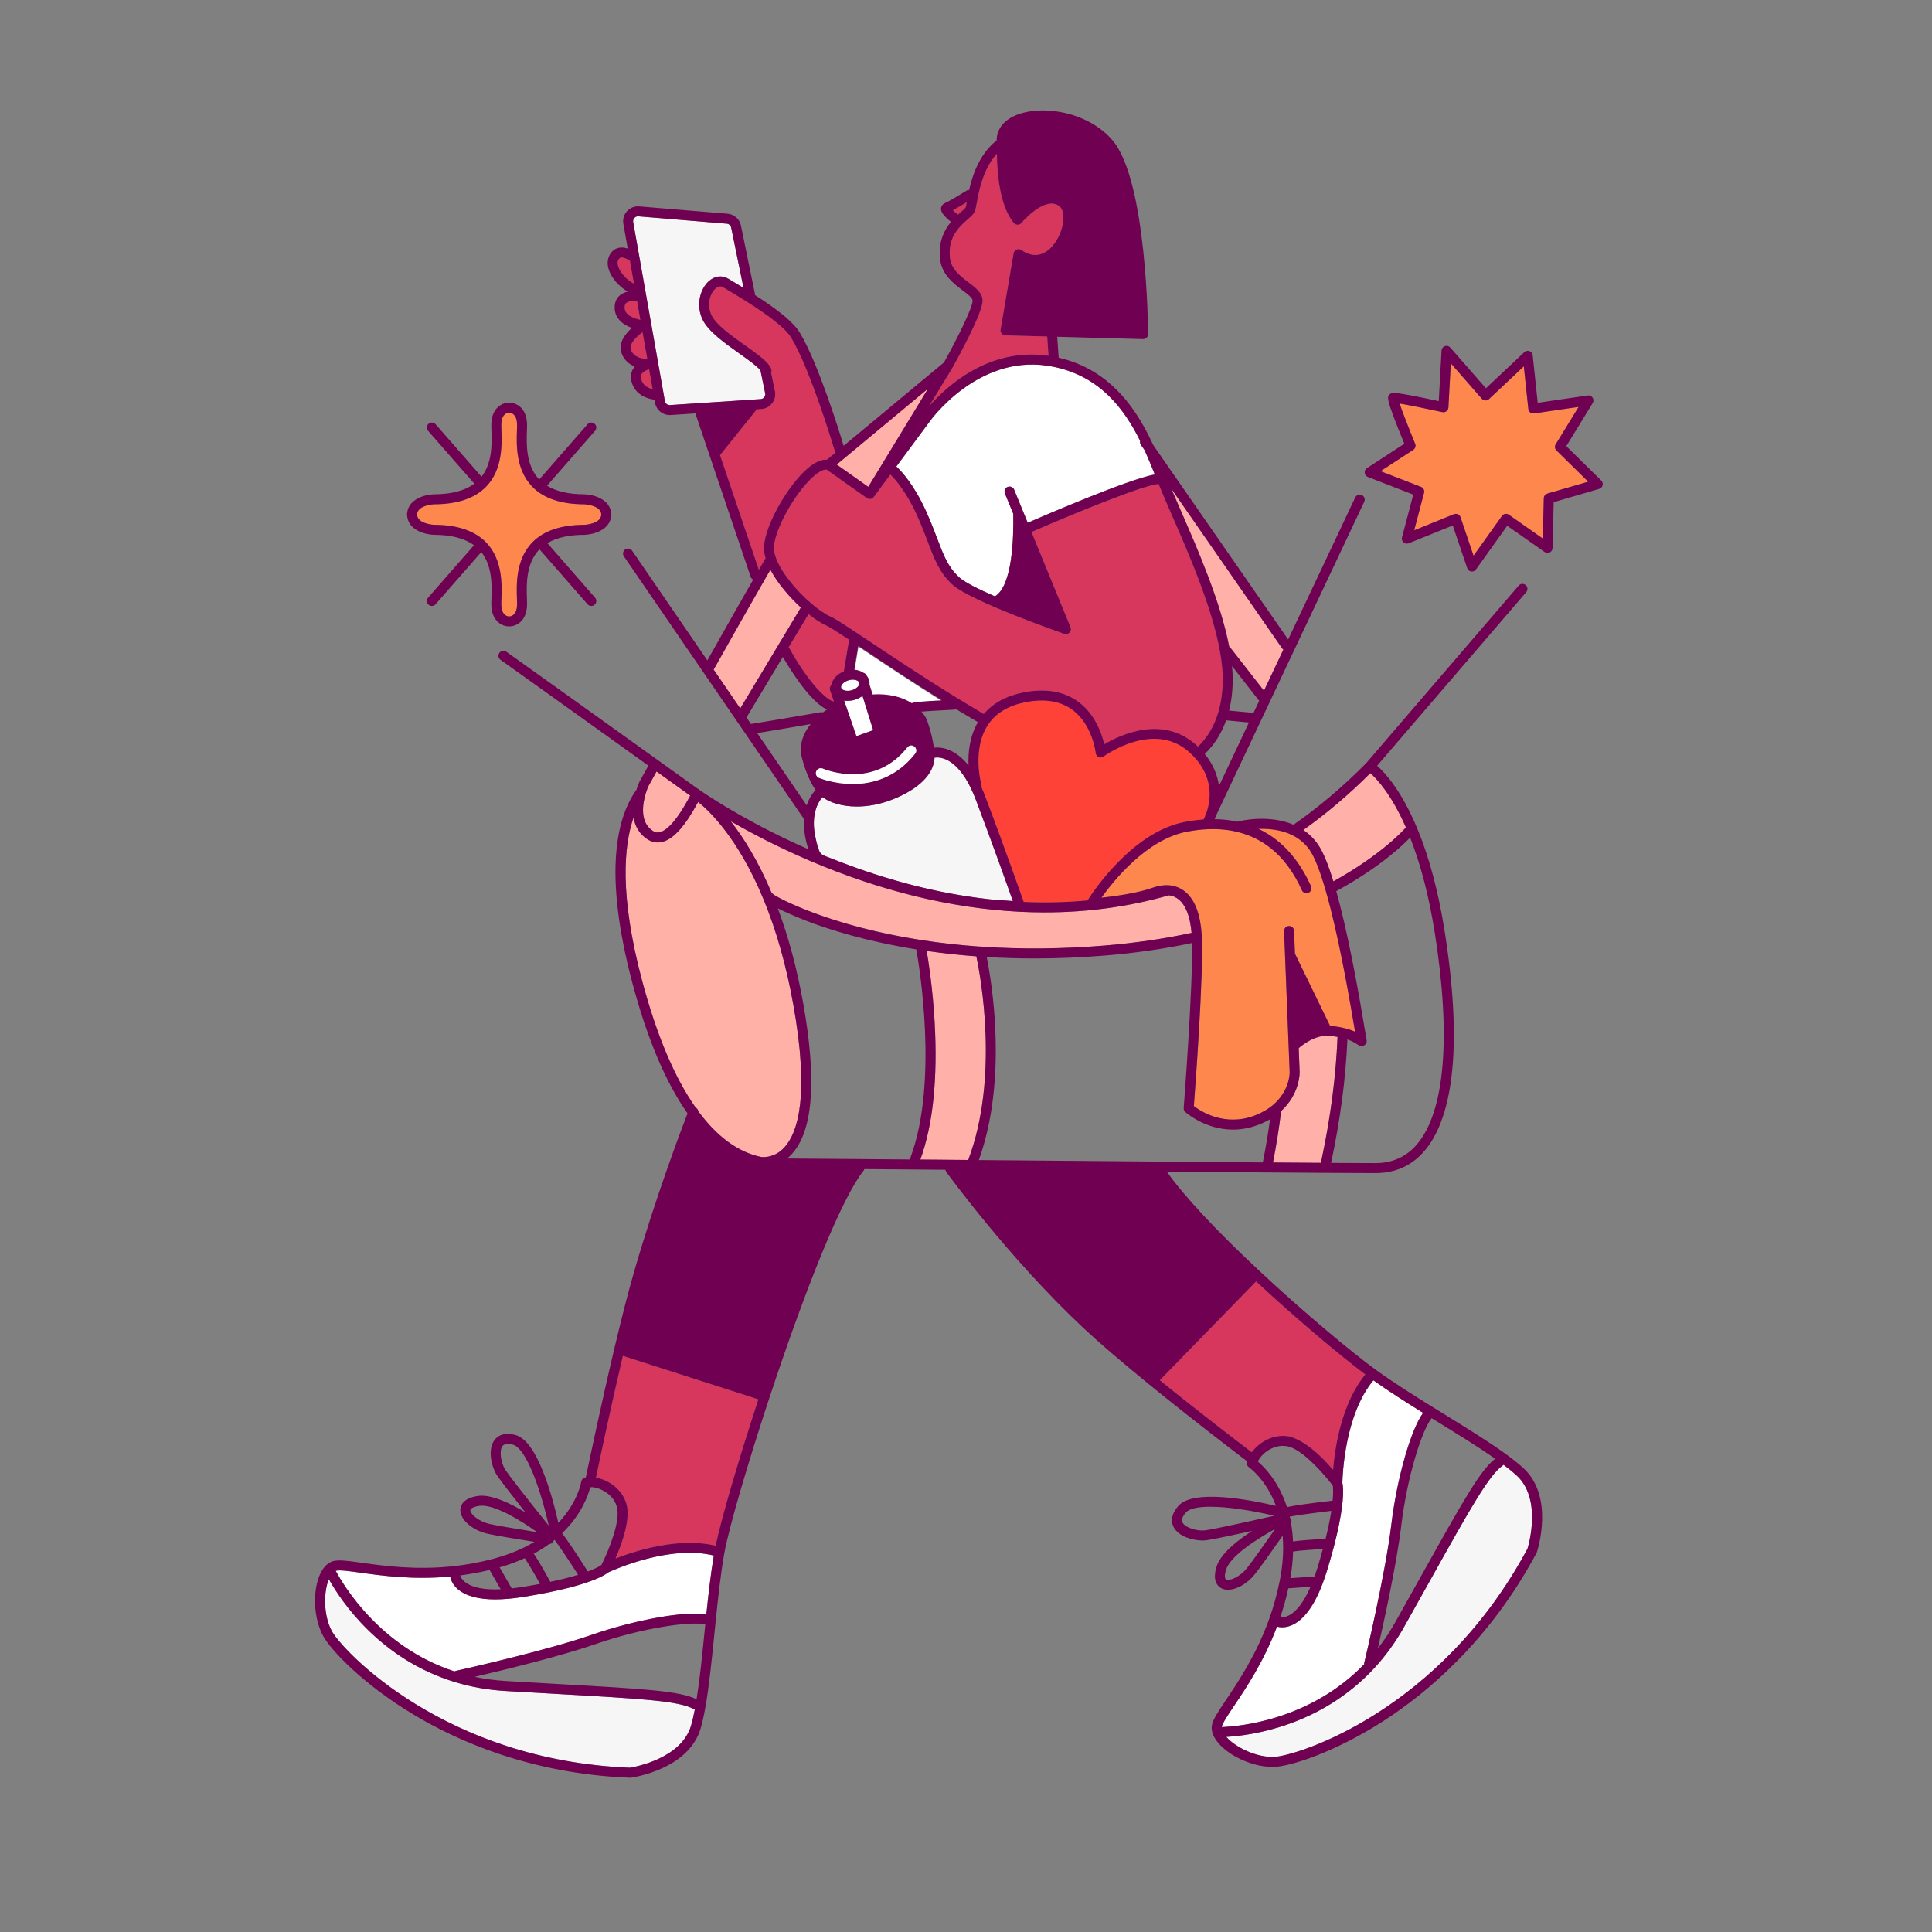 <svg width="375" height="375" viewBox="0 0 375 375" fill="none" xmlns="http://www.w3.org/2000/svg">
<rect x="0" y="0" width="375" height="375" fill="#808080" stroke="none"/>
<g clip-path="url(#clip0_23283_162553)">
<path d="M302.105 87.436C301.783 87.12 301.722 86.623 301.958 86.239L306.408 78.983L297.749 80.248C297.489 80.286 297.224 80.216 297.015 80.055C296.807 79.893 296.674 79.653 296.646 79.391L295.771 71.106L289.01 77.466C288.818 77.646 288.567 77.739 288.299 77.728C288.036 77.716 287.79 77.596 287.617 77.398L281.606 70.527L281.135 79.1C281.12 79.384 280.981 79.646 280.755 79.818C280.529 79.99 280.238 80.055 279.961 79.994C276.839 79.313 273.414 78.62 271.66 78.33C272.22 79.996 273.48 83.222 274.683 86.134C274.86 86.564 274.706 87.061 274.316 87.315L267.963 91.457L275.823 94.505C276.283 94.683 276.536 95.178 276.41 95.655L274.495 102.927L282.207 99.806C282.324 99.759 282.448 99.735 282.571 99.735C282.709 99.735 282.847 99.764 282.975 99.823C283.217 99.934 283.403 100.141 283.489 100.394L286.013 107.864L291.53 100.141C291.84 99.708 292.439 99.605 292.875 99.911L299.453 104.527L299.65 96.707C299.66 96.285 299.942 95.918 300.347 95.801L308.266 93.496L302.105 87.436Z" fill="#FE874E"/>
<path d="M264.787 323.025C264.781 322.932 264.784 322.837 264.807 322.741C264.848 322.571 268.897 305.608 270.058 295.918C271.144 286.899 273.844 277.495 276.225 274.24C272.886 272.165 269.485 269.998 266.575 267.927C260.98 274.631 260.579 286.529 260.553 287.808C260.665 288.294 260.842 289.607 260.49 292.395C260.23 294.503 259.718 297.043 258.969 299.943C258.559 301.519 258.098 303.148 257.596 304.786C257.303 305.741 257.002 306.62 256.702 307.402C255.052 311.748 253.037 314.459 250.716 315.458C250.002 315.765 249.371 315.857 248.873 315.857C248.408 315.857 248.062 315.777 247.865 315.718C245.318 322.483 241.892 327.592 239.59 331.02C238.332 332.893 237.246 334.51 237.138 335.219C237.138 335.221 237.139 335.223 237.138 335.225C240.348 335.116 254.254 333.947 264.787 323.025Z" fill="white"/>
<path d="M250.064 278.787C250.476 278.851 253.906 279.542 258.745 285.299C259.096 281.004 260.377 272.419 265.009 266.787C260.29 263.252 251.913 256.257 243.804 248.726L225.117 267.9C232.743 274.088 240.406 279.941 242.969 281.887C244.148 280.251 246.78 278.276 250.064 278.787Z" fill="#D8375D"/>
<path d="M265.987 150.064C261.851 154.201 257.48 157.904 252.972 161.109C254.094 161.861 255.05 162.798 255.82 163.913C256.789 165.322 257.77 167.674 258.807 171.078C268.244 165.85 272.533 160.99 272.576 160.94C272.676 160.826 272.797 160.744 272.928 160.688C270.079 154.165 267.203 151.136 265.987 150.064Z" fill="#FFB0A8"/>
<path d="M259.617 201.259C259.067 201.162 258.477 201.089 257.843 201.045C255.161 200.868 252.624 202.959 252.076 203.443L252.26 208.098C252.264 208.292 252.289 212.35 248.667 215.657C248.275 218.942 247.742 222.296 247.081 225.639C249.389 225.657 251.575 225.673 253.592 225.687L256.492 225.707C256.454 225.565 256.445 225.413 256.478 225.259C258.251 216.991 259.302 208.923 259.617 201.259Z" fill="#FFB0A8"/>
<path d="M248.873 125.859L227.35 94.848C227.892 96.137 228.523 97.582 229.222 99.183C232.483 106.65 236.911 116.802 238.581 125.499C238.662 125.555 238.737 125.619 238.8 125.699L245.334 134.07L249.104 126.087C249.018 126.024 248.937 125.952 248.873 125.859Z" fill="#FFB0A8"/>
<path d="M234.624 160.941C233.235 160.987 231.782 161.157 230.305 161.447C222.599 162.951 216.263 170.773 213.782 174.249C216.361 173.965 220.82 173.359 223.652 172.336C224.782 171.928 225.864 171.758 226.866 171.831C226.877 171.831 226.888 171.833 226.899 171.834C226.905 171.834 226.909 171.834 226.914 171.835C229.081 172.005 232.735 173.482 233.247 181.368C233.252 181.438 233.257 181.52 233.261 181.605L233.271 181.784C233.272 181.798 233.272 181.814 233.273 181.828C233.273 181.831 233.273 181.833 233.273 181.835C233.625 189.303 232.008 210.986 231.725 214.687C233.036 215.691 237.735 218.768 243.602 216.496C244.962 215.972 246.145 215.284 247.12 214.449C250.323 211.714 250.325 208.295 250.323 208.151L249.238 180.747C249.217 180.213 249.633 179.762 250.168 179.741C250.703 179.718 251.154 180.136 251.175 180.67L251.35 185.101L258.17 199.129C259.147 199.205 260.048 199.339 260.848 199.534C260.85 199.534 260.851 199.534 260.853 199.535C261.737 199.744 262.451 200.002 263.016 200.254C263.004 200.184 262.992 200.11 262.979 200.033C262.215 195.491 260.427 184.854 258.206 176.142C257.862 174.794 257.572 173.725 257.291 172.778C257.291 172.777 257.291 172.777 257.291 172.776C256.197 168.991 255.166 166.381 254.224 165.013C253.349 163.747 252.181 162.753 250.753 162.06C248.602 161.023 246.187 160.821 244.276 160.886C245.509 161.47 246.673 162.184 247.753 163.033C250.51 165.198 252.768 168.217 254.463 172.009C254.682 172.497 254.463 173.071 253.974 173.289C253.486 173.508 252.912 173.289 252.694 172.8C251.128 169.299 249.063 166.526 246.556 164.557C244.745 163.134 242.674 162.118 240.402 161.536C238.619 161.071 236.674 160.87 234.624 160.941Z" fill="#FE874E"/>
<path d="M294.309 286.321C293.631 285.708 292.807 285.041 291.823 284.304C291.766 284.376 291.702 284.444 291.624 284.499C288.968 286.377 285.394 292.776 277.562 306.796C276.043 309.515 274.359 312.531 272.481 315.873C270.844 318.785 268.897 321.466 266.692 323.843C256.211 335.127 242.644 336.87 238.017 337.129C239.823 339.184 243.992 341.202 247.418 341.006C251.817 340.75 279.534 332.207 296.489 300.589C296.764 299.681 299.283 290.817 294.309 286.321Z" fill="#F7F6F6"/>
<path d="M231.018 146.165C228.122 143.469 224.451 142.739 220.109 143.998C216.753 144.971 214.24 146.817 214.214 146.836C213.934 147.043 213.563 147.085 213.245 146.944C212.926 146.802 212.707 146.501 212.672 146.154C212.667 146.101 212.069 140.679 208.172 137.794C205.843 136.069 202.764 135.567 199.022 136.301C195.851 136.926 193.475 138.309 191.962 140.412C188.497 145.223 190.482 152.338 190.503 152.409C190.546 152.56 190.547 152.713 190.519 152.857C190.757 153.389 190.988 153.935 191.2 154.501C195.131 164.855 198.635 174.872 198.669 174.973C198.681 175.004 198.684 175.035 198.692 175.067C202.89 175.248 207.029 175.15 211.088 174.771C211.498 174.117 213.379 171.211 216.341 168.058C220.815 163.297 225.388 160.432 229.933 159.545C231.188 159.299 232.427 159.138 233.632 159.055C233.652 158.975 233.679 158.896 233.721 158.821C233.722 158.82 233.797 158.682 233.903 158.437C233.912 158.323 233.938 158.208 233.989 158.098L234.211 157.625C234.97 155.385 235.634 151.073 231.778 146.926C231.542 146.672 231.294 146.423 231.018 146.165Z" fill="#FF4238"/>
<path d="M157.619 117.255C158.952 118.379 160.226 119.236 161.207 119.666C161.886 119.963 163.22 120.792 166.264 122.814C166.371 122.861 166.467 122.924 166.549 123.003C167.337 123.526 168.195 124.098 169.116 124.712C173.602 127.703 179.623 131.948 186.03 135.87C186.669 136.261 186.835 136.228 186.999 136.554C188.264 137.322 189.588 137.793 190.944 138.588C192.748 136.465 195.329 135.053 198.648 134.4C202.955 133.555 206.552 134.175 209.339 136.246C212.582 138.655 213.857 142.387 214.335 144.457C217.481 142.596 225.823 138.68 232.34 144.747C232.404 144.807 232.462 144.866 232.524 144.926C234.317 143.208 235.632 141.013 236.43 138.383C237.026 136.421 237.329 134.227 237.329 131.862C237.329 130.27 237.152 128.472 236.805 126.518C235.282 117.901 230.753 107.53 227.445 99.958C226.434 97.641 225.56 95.639 224.892 93.969H224.882C222.413 93.969 208.788 99.522 200.214 103.261L207.794 121.751C207.938 122.104 207.863 122.508 207.601 122.785C207.415 122.981 207.159 123.088 206.897 123.088C206.791 123.088 206.684 123.07 206.58 123.034C205.835 122.776 188.3 116.67 184.823 113.444C182.355 111.15 181.415 108.676 180.116 105.254C179.538 103.732 178.882 102.007 177.982 100.018C175.882 95.383 173.719 92.991 172.817 92.121L169.6 96.465C169.573 96.5 169.542 96.53 169.512 96.561C169.501 96.573 169.491 96.586 169.479 96.597C169.424 96.649 169.364 96.692 169.3 96.728C169.284 96.737 169.268 96.743 169.252 96.751C169.201 96.776 169.148 96.798 169.094 96.814C169.072 96.82 169.051 96.826 169.028 96.831C168.972 96.843 168.916 96.85 168.859 96.852C168.846 96.853 168.833 96.857 168.82 96.857C168.816 96.857 168.812 96.856 168.808 96.856C168.732 96.855 168.657 96.844 168.582 96.825C168.563 96.82 168.545 96.812 168.527 96.806C168.468 96.788 168.411 96.763 168.355 96.732C168.343 96.726 168.329 96.723 168.317 96.715C168.307 96.71 168.299 96.701 168.289 96.695C168.281 96.689 168.271 96.685 168.262 96.679L160.431 91.148C159.859 91.099 158.99 91.545 157.998 92.394C154.195 95.648 149.915 103.558 150.235 106.741C150.284 107.215 150.413 107.739 150.617 108.296C151.601 110.976 154.349 114.492 157.619 117.255Z" fill="#D8375D"/>
<path d="M204.31 71.161C203.964 71.091 203.619 71.03 203.27 70.98C189.612 68.934 180.534 81.695 180.445 81.825L173.98 90.551C174.944 91.437 177.392 94.018 179.747 99.219C180.673 101.263 181.339 103.018 181.927 104.566C183.179 107.861 184.006 110.039 186.143 112.025C187.181 112.988 189.899 114.349 193.114 115.749C196.55 113.695 196.764 104.179 196.667 99.717L195.051 95.776C194.848 95.281 195.085 94.715 195.58 94.512C196.077 94.309 196.641 94.546 196.845 95.041L199.479 101.468C201.826 100.445 219.196 92.92 224.15 92.107C223.552 90.609 222.892 88.984 222.149 87.355L221.441 86.336C221.279 86.102 221.237 85.822 221.296 85.565C218.281 79.513 213.551 72.953 204.31 71.161Z" fill="white"/>
<path d="M188.004 54.807C189.4 55.864 190.72 56.862 190.72 58.354C190.72 60.827 185.81 69.705 184.825 71.459C184.823 71.463 184.82 71.465 184.818 71.469C184.814 71.475 184.812 71.482 184.808 71.489L180.299 78.896C183.491 75.208 191.821 67.323 203.518 69.058C203.441 68.005 203.322 66.338 203.26 65.317L195.141 65.098C194.861 65.091 194.597 64.962 194.419 64.744C194.24 64.528 194.165 64.244 194.212 63.967L196.736 49.165C196.792 48.839 197.01 48.563 197.316 48.434C197.621 48.307 197.971 48.343 198.243 48.531C201.442 50.746 203.676 48.639 204.723 47.185C206.538 44.664 206.979 41.039 205.595 40.002C202.812 37.915 198.305 43.215 198.26 43.268C198.076 43.491 197.803 43.62 197.515 43.62C197.25 43.616 196.953 43.494 196.768 43.272C193.973 39.918 193.526 33.304 193.496 29.841C191.815 31.669 190.623 34.311 189.885 37.845C189.774 38.382 189.684 38.875 189.606 39.303C189.454 40.138 189.353 40.69 189.195 41.051C188.977 41.567 188.495 41.991 187.829 42.578C187.504 42.864 187.137 43.187 186.771 43.552C185.457 44.862 183.998 46.794 184.4 50.118C184.66 52.278 186.436 53.622 188.004 54.807Z" fill="#D8375D"/>
<path d="M186.548 41.124C186.9 40.815 187.337 40.429 187.421 40.276C187.476 40.148 187.561 39.707 187.646 39.251C186.808 39.758 185.737 40.394 184.956 40.814C185.217 41.069 185.573 41.377 185.944 41.667C186.155 41.472 186.359 41.291 186.548 41.124Z" fill="#D8375D"/>
<path d="M187.943 225.121C193.966 209.119 190.344 189.574 189.511 185.625C186.267 185.384 183.035 185.031 179.871 184.576C180.229 186.671 181.039 191.91 181.404 198.269C182.035 209.289 181.103 218.301 178.638 225.068L184.708 225.12C185.772 225.131 186.849 225.141 187.936 225.15C187.939 225.14 187.94 225.13 187.943 225.121Z" fill="#FFB0A8"/>
<path d="M190.114 183.728C190.282 183.696 190.45 183.71 190.605 183.762C198.279 184.272 206.281 184.197 214.396 183.532C220.245 183.051 225.919 182.222 231.28 181.074C231.046 178.296 230.141 174.125 226.858 173.784C219.181 175.985 211.092 177.097 202.744 177.097C201.063 177.097 199.371 177.052 197.67 176.962C184.561 176.264 170.959 172.944 157.239 167.094C150.991 164.427 145.742 161.66 141.816 159.392C144.24 162.467 147.12 166.983 149.8 173.369C149.914 173.425 150.021 173.494 150.106 173.592C151.16 174.393 161.291 179.771 178.925 182.484C182.579 183.044 186.342 183.461 190.114 183.728Z" fill="#FFB0A8"/>
<path d="M168.532 94.498L180.133 75.442L162.408 90.172L168.532 94.498Z" fill="#FFB0A8"/>
<path d="M196.608 174.95C195.766 172.558 192.733 163.998 189.387 155.185C189.123 154.482 188.838 153.805 188.536 153.168C185.543 146.839 182.232 146.923 181.397 147.06C181.25 150.248 178.385 153.115 173.328 155.14C170.865 156.127 168.464 156.544 166.323 156.544C163.507 156.544 161.138 155.822 159.656 154.722C159.315 155.078 158.301 156.314 158.034 158.639C157.819 160.486 158.131 162.576 158.961 164.854C159.064 165.137 159.023 165.436 158.88 165.677C171.685 171.036 184.366 174.152 196.608 174.95Z" fill="#F7F6F6"/>
<path d="M169.484 141.728L167.74 136.128C167.736 136.119 167.734 136.109 167.731 136.099L167.409 135.068C166.96 135.411 166.42 135.685 165.815 135.853C165.378 135.974 164.945 136.032 164.53 136.032C164.293 136.032 164.065 136.007 163.843 135.97L166.229 142.892L169.484 141.728Z" fill="white"/>
<path d="M163.251 133.433L163.259 133.483C163.392 133.954 164.289 134.264 165.297 133.985C166.181 133.74 166.723 133.175 166.802 132.745C166.819 132.657 166.816 132.589 166.794 132.51C166.775 132.44 166.728 132.364 166.657 132.29C166.642 132.277 166.627 132.265 166.612 132.252C166.403 132.066 166.011 131.92 165.517 131.92C165.33 131.92 165.128 131.941 164.915 131.989C164.858 132.001 164.816 132.01 164.77 132.023C163.784 132.296 163.191 132.972 163.251 133.433Z" fill="white"/>
<path d="M166.632 125.519L165.859 130.163C166.54 130.205 167.168 130.409 167.675 130.76C167.71 130.772 167.746 130.78 167.779 130.796C167.992 130.894 168.155 131.068 168.25 131.279C168.472 131.549 168.633 131.848 168.722 132.174C168.796 132.452 168.822 132.729 168.8 133.004L169.411 134.964C172.373 134.772 175.075 135.372 177.016 136.654C177.524 136.438 178.65 136.327 182.869 136.104C177.285 132.62 172.056 129.135 168.097 126.495C167.59 126.157 167.102 125.831 166.632 125.519Z" fill="white"/>
<path d="M148.595 108.346C148.452 107.858 148.354 107.386 148.307 106.936C147.895 102.839 152.786 94.303 156.738 90.921C158.143 89.719 159.414 89.15 160.525 89.216L162.166 87.853C162.121 87.781 162.078 87.706 162.053 87.621C162.007 87.463 157.354 71.786 153.555 65.534C152.487 63.782 149.483 61.38 144.369 58.193C142.973 57.321 141.562 56.478 140.35 55.756C139.872 55.473 139.365 55.569 138.846 56.042C137.756 57.038 137.183 59.233 138.111 61.184C138.994 63.031 141.994 65.164 144.641 67.045C146.688 68.499 148.455 69.755 149.281 70.875C149.285 70.881 149.287 70.885 149.292 70.891C149.298 70.9 149.304 70.911 149.31 70.92C149.479 71.159 149.604 71.379 149.688 71.593C149.787 71.844 149.774 72.111 149.673 72.34L150.414 75.945C150.581 76.76 150.388 77.606 149.884 78.267C149.379 78.931 148.613 79.343 147.781 79.399L146.893 79.457L139.758 88.348C142.489 96.418 146.288 107.641 147.289 110.599C147.75 109.803 148.186 109.051 148.595 108.346Z" fill="#D8375D"/>
<path d="M153.244 125.858C157.052 132.708 160.48 135.926 161.861 136.165L161.107 133.98C160.98 133.612 161.088 133.218 161.354 132.964C161.548 131.842 162.476 130.822 163.784 130.314L164.807 124.173C162.86 122.883 161.061 121.717 160.43 121.442C159.415 120.996 158.217 120.227 156.937 119.203C156.373 120.141 154.932 122.538 153.071 125.639C153.136 125.703 153.197 125.774 153.244 125.858Z" fill="#D8375D"/>
<path d="M143.685 137.508C146.139 133.414 148.764 129.04 150.927 125.447C153.253 121.568 155.032 118.61 155.447 117.921C153.354 116 150.959 113.294 149.534 110.59C149.331 110.941 149.126 111.295 148.912 111.665L148.477 112.416C146.047 116.636 142.876 122.223 138.516 129.968L143.685 137.508Z" fill="#FFB0A8"/>
<path d="M148.342 77.094C148.51 76.874 148.571 76.605 148.516 76.335L147.6 71.881C146.895 71.028 145.259 69.861 143.519 68.625C140.68 66.607 137.461 64.32 136.362 62.018C134.998 59.15 135.951 56.062 137.54 54.611C138.694 53.559 140.115 53.364 141.34 54.091C142.251 54.633 143.272 55.243 144.317 55.883L141.917 44.169C141.834 43.763 141.485 43.455 141.068 43.419L123.905 41.994C123.615 41.971 123.331 42.082 123.133 42.3C122.933 42.519 122.848 42.812 122.9 43.103L129.053 77.852C129.137 78.325 129.554 78.656 130.042 78.628L147.652 77.465C147.928 77.447 148.174 77.314 148.342 77.094Z" fill="#F7F6F6"/>
<path d="M65.162 304.889C66.666 307.718 73.786 319.721 88.219 324.42C88.295 324.377 88.376 324.339 88.465 324.317C88.465 324.317 88.517 324.304 88.614 324.285C90.361 323.895 106.096 320.356 114.903 317.303C123.487 314.335 133.123 312.649 137.094 313.365C137.497 309.464 137.956 305.462 138.549 301.927C130.055 299.823 119.329 304.607 118.043 305.203C117.662 305.512 116.565 306.248 113.895 307.154C111.889 307.846 109.376 308.497 106.429 309.087C104.931 309.392 103.264 309.692 101.478 309.976C100.494 310.129 99.573 310.244 98.736 310.318C97.812 310.4 96.939 310.442 96.12 310.442C92.835 310.442 90.401 309.776 88.868 308.455C87.733 307.476 87.454 306.429 87.385 306.006C80.181 306.678 74.085 305.831 69.995 305.258C67.768 304.946 65.845 304.679 65.162 304.889Z" fill="white"/>
<path d="M134.141 334.915C134.395 334.04 134.634 333.012 134.865 331.798C134.776 331.778 134.688 331.749 134.604 331.703C131.754 330.135 124.441 329.72 108.415 328.811C105.304 328.635 101.853 328.439 98.023 328.212C94.716 328.014 91.487 327.446 88.426 326.525C73.61 322.053 66.084 310.561 63.83 306.513C62.767 309.035 62.775 313.665 64.454 316.665C66.609 320.508 86.42 341.698 122.265 343.114C123.202 342.964 132.271 341.352 134.141 334.915Z" fill="#F7F6F6"/>
<path d="M135.027 214.984C135.317 215.133 135.504 215.405 135.547 215.708C139.23 220.692 143.342 223.676 147.778 224.573C148.58 224.64 150.534 224.574 152.246 222.71C154.808 219.919 157.188 212.838 153.972 194.955C152.625 187.473 150.701 180.656 148.253 174.691C143.134 162.211 137.114 156.917 135.502 155.662C133.033 160.28 130.779 162.816 128.622 163.395C128.301 163.481 127.98 163.524 127.663 163.524C126.982 163.524 126.318 163.326 125.706 162.935C124.195 161.968 123.278 160.514 122.974 158.68C121.089 164.116 120.206 173.755 124.641 190.382C127.449 200.92 130.943 209.188 135.027 214.984Z" fill="#FFB1A8"/>
<path d="M125.356 153.943C125.345 153.996 125.329 154.047 125.309 154.098C124.717 156.096 124.143 159.634 126.751 161.303C127.193 161.585 127.628 161.655 128.12 161.523C129.251 161.219 131.178 159.727 133.964 154.424C133.962 154.422 133.953 154.416 133.952 154.415C133.951 154.416 131.307 152.518 127.439 149.745C126.525 151.388 125.948 152.43 125.837 152.63C125.784 152.749 125.573 153.244 125.356 153.943Z" fill="#FFB0A8"/>
<path d="M125.991 71.672C125.501 71.823 124.839 72.126 124.548 72.598C124.438 72.774 124.311 73.072 124.46 73.617C124.802 74.871 125.919 75.359 126.678 75.55L125.991 71.672Z" fill="#D8375D"/>
<path d="M125.637 69.675L124.718 64.483C123.577 65.3 122 66.764 122.494 67.973C123.095 69.438 124.78 69.661 125.637 69.675Z" fill="#D8375D"/>
<path d="M124.292 62.077L123.646 58.428C123.062 58.374 122.05 58.383 121.554 58.816C121.409 58.943 121.219 59.178 121.243 59.759C121.303 61.245 123.2 61.849 124.292 62.077Z" fill="#D8375D"/>
<path d="M123.051 55.068L122.261 50.608C122.167 50.577 122.074 50.535 121.989 50.474C121.71 50.272 120.983 49.892 120.51 49.995C120.383 50.024 120.214 50.096 120.039 50.407C119.785 50.858 119.901 51.43 120.042 51.831C120.472 53.056 121.658 54.307 123.051 55.068Z" fill="#D8375D"/>
<path d="M80.946 99.874C81.023 101.702 84.215 101.866 84.247 101.867H84.25C88.752 101.867 92.168 103.022 94.369 105.3C97.583 108.626 97.415 113.535 97.324 116.173C97.306 116.688 97.291 117.133 97.304 117.449C97.379 119.483 98.527 119.634 98.757 119.643C98.779 119.644 98.8 119.65 98.823 119.652C98.849 119.65 98.875 119.644 98.902 119.643C99.138 119.633 100.279 119.475 100.357 117.449C100.369 117.133 100.354 116.688 100.337 116.173C100.246 113.535 100.078 108.626 103.292 105.3C105.494 103.022 108.911 101.867 113.447 101.867C113.444 101.866 116.634 101.717 116.711 99.874C116.636 98.029 113.444 97.88 113.412 97.879H113.408C108.907 97.879 105.492 96.724 103.291 94.446C100.078 91.121 100.246 86.214 100.337 83.578C100.354 83.063 100.369 82.619 100.357 82.301C100.278 80.263 99.129 80.112 98.9 80.103C98.877 80.102 98.856 80.096 98.834 80.094C98.807 80.096 98.781 80.103 98.754 80.103C98.518 80.114 97.379 80.271 97.304 82.3C97.291 82.618 97.306 83.063 97.324 83.578C97.415 86.214 97.583 91.121 94.371 94.446C92.169 96.724 88.751 97.879 84.213 97.879C84.216 97.88 81.02 98.029 80.946 99.874Z" fill="#FE874E"/>
<path d="M120.9 263.177C118.531 273.234 116.372 283.483 115.679 286.807C117.667 287.152 120.585 288.655 121.563 291.828C122.459 294.747 120.785 299.478 119.464 302.506C123.473 300.951 131.821 298.319 138.901 300.02C139.999 294.788 143.291 283.509 147.2 271.613L120.9 263.177Z" fill="#D8375D"/>
<path d="M116.726 99.723C116.727 99.716 116.728 99.71 116.729 99.704C116.728 99.71 116.727 99.716 116.726 99.723ZM94.371 94.446C97.583 91.122 97.415 86.215 97.325 83.578C97.307 83.063 97.292 82.619 97.304 82.3C97.379 80.272 98.518 80.114 98.754 80.103C98.782 80.103 98.808 80.096 98.834 80.094C98.856 80.096 98.877 80.102 98.9 80.103C99.129 80.112 100.279 80.263 100.358 82.301C100.37 82.619 100.355 83.063 100.337 83.578C100.247 86.215 100.079 91.122 103.291 94.446C105.492 96.724 108.908 97.879 113.408 97.879H113.412C113.444 97.88 116.637 98.029 116.711 99.874C116.634 101.717 113.445 101.866 113.448 101.867C108.911 101.867 105.494 103.022 103.292 105.3C100.079 108.626 100.247 113.535 100.337 116.173C100.355 116.688 100.37 117.133 100.358 117.449C100.279 119.475 99.139 119.633 98.903 119.643C98.875 119.644 98.849 119.65 98.823 119.652C98.801 119.65 98.78 119.644 98.757 119.643C98.528 119.634 97.38 119.484 97.304 117.449C97.292 117.133 97.307 116.688 97.325 116.173C97.415 113.535 97.583 108.626 94.369 105.3C92.168 103.023 88.753 101.867 84.251 101.867H84.248C84.215 101.866 81.023 101.702 80.946 99.874C81.02 98.029 84.217 97.88 84.214 97.879C88.752 97.879 92.169 96.724 94.371 94.446ZM79.033 100.184C79.313 102.901 82.484 103.745 84.214 103.805C87.567 103.805 90.173 104.488 92.004 105.822L83.092 116.006C82.74 116.408 82.781 117.021 83.183 117.373C83.367 117.534 83.594 117.613 83.821 117.613C84.091 117.613 84.359 117.501 84.55 117.282L93.417 107.151C95.6 109.877 95.469 113.741 95.388 116.106C95.369 116.66 95.353 117.137 95.368 117.523C95.487 120.733 97.625 121.581 98.739 121.581C98.77 121.581 98.799 121.575 98.829 121.572C98.859 121.575 98.888 121.581 98.918 121.581C100.031 121.581 102.17 120.733 102.294 117.525C102.309 117.137 102.293 116.66 102.274 116.106C102.188 113.591 102.044 109.381 104.686 106.647C104.695 106.637 104.706 106.63 104.716 106.62L114.041 117.282C114.233 117.501 114.501 117.613 114.771 117.613C114.998 117.613 115.225 117.534 115.409 117.373C115.812 117.021 115.852 116.409 115.5 116.006L106.242 105.422C108.031 104.348 110.45 103.805 113.482 103.804C115.178 103.745 118.344 102.901 118.624 100.184C118.643 100.108 118.656 100.03 118.656 99.948C118.656 99.924 118.654 99.899 118.653 99.875C118.654 99.849 118.656 99.826 118.656 99.798C118.656 99.716 118.643 99.638 118.624 99.562C118.345 96.845 115.178 96.001 113.448 95.941C110.404 95.941 107.971 95.382 106.178 94.282L115.5 83.624C115.852 83.221 115.812 82.609 115.409 82.257C115.006 81.904 114.394 81.946 114.041 82.348L104.661 93.072C102.047 90.338 102.188 86.15 102.274 83.644C102.293 83.091 102.309 82.614 102.294 82.227C102.17 79.014 100.031 78.165 98.918 78.165C98.887 78.165 98.858 78.171 98.828 78.174C98.798 78.171 98.769 78.165 98.739 78.165C97.625 78.165 95.487 79.014 95.368 82.227C95.353 82.614 95.369 83.091 95.388 83.644C95.468 85.992 95.597 89.814 93.466 92.535L84.55 82.348C84.198 81.946 83.586 81.904 83.183 82.257C82.781 82.609 82.74 83.221 83.092 83.624L92.068 93.881C90.234 95.245 87.6 95.941 84.18 95.942C82.482 96.001 79.314 96.844 79.033 99.56C79.014 99.637 79.001 99.716 79.001 99.798C79.001 99.821 79.001 99.853 79.003 99.891C79.002 99.91 79.001 99.929 79.001 99.948C79.001 100.03 79.014 100.108 79.033 100.184Z" fill="#700051"/>
<path d="M299.65 96.707L299.453 104.526L292.876 99.911C292.44 99.605 291.84 99.707 291.531 100.14L286.013 107.864L283.489 100.394C283.404 100.141 283.218 99.934 282.975 99.823C282.847 99.764 282.709 99.735 282.571 99.735C282.448 99.735 282.324 99.759 282.207 99.806L274.495 102.927L276.41 95.655C276.536 95.178 276.283 94.683 275.824 94.505L267.963 91.457L274.316 87.315C274.707 87.06 274.861 86.564 274.683 86.133C273.481 83.222 272.221 79.995 271.66 78.33C273.414 78.62 276.839 79.313 279.962 79.994C280.239 80.054 280.529 79.99 280.755 79.818C280.981 79.646 281.12 79.384 281.136 79.1L281.606 70.526L287.617 77.398C287.79 77.596 288.036 77.715 288.3 77.728C288.567 77.739 288.819 77.646 289.011 77.466L295.771 71.106L296.646 79.391C296.674 79.653 296.807 79.893 297.016 80.055C297.224 80.216 297.489 80.286 297.75 80.248L306.409 78.982L301.958 86.239C301.722 86.623 301.783 87.12 302.105 87.436L308.266 93.496L300.347 95.801C299.942 95.918 299.66 96.285 299.65 96.707ZM310.804 93.274L304.013 86.595L309.144 78.231C309.34 77.91 309.333 77.505 309.127 77.191C308.919 76.876 308.548 76.711 308.177 76.765L298.468 78.185L297.493 68.96C297.455 68.593 297.212 68.281 296.866 68.153C296.52 68.024 296.133 68.103 295.865 68.356L288.414 75.366L281.498 67.459C281.239 67.163 280.827 67.053 280.453 67.181C280.081 67.309 279.823 67.651 279.801 68.044L279.263 77.859C270.569 75.985 270.267 76.183 269.878 76.437C269.139 76.935 268.878 77.112 272.585 86.13L265.322 90.866C265.018 91.064 264.85 91.417 264.887 91.778C264.926 92.14 265.162 92.45 265.501 92.581L274.316 95.999L272.129 104.304C272.035 104.659 272.15 105.036 272.425 105.278C272.7 105.52 273.088 105.587 273.429 105.449L281.982 101.987L284.783 110.277C284.9 110.622 285.199 110.872 285.559 110.926C285.607 110.933 285.654 110.936 285.701 110.936C286.011 110.936 286.306 110.788 286.489 110.531L292.549 102.049L299.82 107.151C300.113 107.356 300.494 107.384 300.813 107.223C301.131 107.062 301.336 106.739 301.345 106.382L301.569 97.463L310.395 94.895C310.725 94.799 310.98 94.535 311.064 94.201C311.148 93.868 311.049 93.515 310.804 93.274Z" fill="#700051"/>
<path d="M250.062 308.284C250.068 308.284 250.074 308.286 250.08 308.286C250.102 308.286 250.125 308.285 250.148 308.284L254.372 307.988C251.709 314.13 249.048 313.985 248.513 313.884C249.133 312.039 249.651 310.164 250.062 308.284ZM242.033 304.371C240.612 306.14 238.623 306.911 237.977 306.57C237.728 306.437 237.632 305.802 237.978 304.682C238.809 301.996 243.955 298.708 247.492 296.785C245.756 299.275 243.113 303.027 242.033 304.371ZM233.946 297.036C232.466 297.238 230.097 296.577 229.539 295.544C229.267 295.04 229.483 294.377 230.182 293.572C230.86 292.792 232.596 292.459 234.927 292.459C238.289 292.459 242.89 293.153 247.342 294.205C243.35 295.106 235.832 296.78 233.946 297.036ZM244.172 283.707C244.189 283.666 244.209 283.628 244.221 283.585C244.406 282.873 246.639 280.214 249.767 280.702C252.696 281.156 257.079 286.221 258.683 288.34C258.735 288.643 258.831 289.524 258.663 291.278C253.429 291.881 250.984 292.264 249.802 292.533C248.202 287.579 245.438 284.781 244.172 283.707ZM166.848 224.972C160.452 224.918 155.565 224.881 152.773 224.865C153.077 224.619 153.379 224.341 153.674 224.02C157.832 219.49 158.574 209.596 155.879 194.612C154.682 187.959 153.033 181.816 150.97 176.309C153.354 177.52 156.572 178.756 156.622 178.775C160.979 180.439 168.165 182.722 177.85 184.273C178.375 187.196 182.191 209.917 176.754 224.582C176.696 224.738 176.686 224.899 176.708 225.052C175.018 225.039 173.376 225.026 171.798 225.012L166.848 224.972ZM135.205 329.833C131.862 328.2 125.256 327.825 108.525 326.876C105.415 326.7 101.966 326.504 98.138 326.277C96.094 326.155 94.084 325.883 92.128 325.469C97.588 324.2 108.638 321.526 115.538 319.134C124.599 316 133.868 314.635 136.897 315.297L136.725 316.993C136.253 321.68 135.803 326.12 135.205 329.833ZM91.292 293.117C91.302 292.834 91.831 292.47 92.99 292.291C93.162 292.265 93.344 292.252 93.535 292.252C96.318 292.252 100.901 294.988 104.257 297.394C99.562 296.651 96.326 296.092 95.043 295.801C92.83 295.298 91.267 293.849 91.292 293.117ZM97.514 280.703C97.725 280.41 98.075 280.264 98.563 280.264C98.852 280.264 99.189 280.316 99.573 280.419C102.017 281.074 104.822 288.579 106.512 296.13C101.847 290.3 98.874 286.481 98.101 285.321C97.272 284.079 96.831 281.655 97.514 280.703ZM114.562 288.684C114.605 288.681 114.647 288.683 114.691 288.674C115.413 288.528 118.779 289.373 119.711 292.398C120.522 295.041 118.275 300.675 116.739 303.761C116.488 303.94 115.74 304.41 114.095 305.026C111.267 300.587 109.852 298.556 109.092 297.609C112.843 294.007 114.148 290.295 114.562 288.684ZM278.489 181.04C281.681 201.18 280.456 215.766 275.037 222.111C272.971 224.53 270.263 225.757 266.99 225.757C265.291 225.757 262.299 225.745 258.356 225.719C258.361 225.701 258.369 225.684 258.373 225.665C260.138 217.436 261.194 209.401 261.534 201.749C262.542 202.104 263.133 202.495 263.459 202.712C263.729 202.891 264.292 203.265 264.87 202.846C265.084 202.689 265.415 202.323 265.223 201.635C265.19 201.495 265.051 200.669 264.89 199.712C264.123 195.146 262.325 184.454 260.084 175.663C259.821 174.632 259.588 173.76 259.367 172.98C267.971 168.275 272.492 163.854 273.704 162.576C275.755 167.774 277.367 173.969 278.489 181.04ZM224.678 225.457H224.653C214.755 225.375 204.248 225.287 194.341 225.203L189.989 225.166C195.642 209.427 192.511 190.715 191.517 185.758C194.555 185.939 197.639 186.035 200.761 186.035C205.297 186.035 209.909 185.844 214.554 185.463C220.374 184.985 226.023 184.166 231.374 183.035C231.548 191.887 229.773 214.801 229.754 215.042C229.731 215.343 229.849 215.638 230.074 215.839C230.271 216.016 233.968 219.256 239.321 219.256C240.858 219.255 242.533 218.988 244.3 218.304C245.087 218 245.826 217.646 246.511 217.245C246.139 220.016 245.672 222.824 245.111 225.624C240.733 225.59 235.944 225.551 230.909 225.509L224.678 225.457ZM290.209 283.137C287.279 285.429 284.051 291.207 275.87 305.851C274.352 308.569 272.668 311.583 270.791 314.924C269.791 316.704 268.668 318.391 267.439 319.971C268.68 314.522 271.117 303.368 271.983 296.149C273.129 286.628 275.957 277.694 277.877 275.263L279.223 276.094C283.271 278.591 287.108 280.961 290.209 283.137ZM250.983 301.154C251.884 300.989 254.365 300.796 256.763 300.67C256.445 301.838 256.11 303.021 255.743 304.218C255.55 304.847 255.354 305.438 255.157 305.991L250.455 306.32C250.768 304.543 250.943 302.812 250.983 301.154ZM95.074 304.807L97.188 308.478C90.507 308.768 89.465 306.315 89.32 305.786C91.246 305.538 93.163 305.183 95.039 304.728C95.051 304.754 95.059 304.781 95.074 304.807ZM101.849 302.438C102.391 303.176 103.652 305.325 104.818 307.428C103.678 307.645 102.46 307.857 101.176 308.061C100.528 308.162 99.911 308.245 99.328 308.309L96.975 304.224C98.708 303.729 100.34 303.129 101.849 302.438ZM138.9 300.02C131.821 298.319 123.473 300.95 119.464 302.506C120.786 299.477 122.459 294.747 121.564 291.828C120.585 288.654 117.667 287.152 115.679 286.807C116.372 283.483 118.531 273.234 120.9 263.177L147.2 271.613C143.291 283.509 139.999 294.787 138.9 300.02ZM122.974 158.679C123.278 160.513 124.195 161.968 125.707 162.935C126.319 163.326 126.982 163.524 127.663 163.524C127.981 163.524 128.302 163.481 128.623 163.395C130.779 162.816 133.034 160.28 135.502 155.662C137.115 156.917 143.134 162.21 148.254 174.691C150.702 180.655 152.625 187.473 153.972 194.955C157.188 212.838 154.809 219.918 152.246 222.71C150.535 224.574 148.58 224.639 147.778 224.573C143.343 223.676 139.231 220.691 135.548 215.707C135.505 215.405 135.318 215.132 135.028 214.984C130.944 209.188 127.449 200.919 124.641 190.381C120.207 173.755 121.09 164.115 122.974 158.679ZM127.439 149.745C131.307 152.518 133.952 154.416 133.952 154.415C133.954 154.417 133.962 154.422 133.964 154.424C131.178 159.727 129.251 161.219 128.12 161.523C127.628 161.655 127.193 161.585 126.751 161.303C124.143 159.634 124.718 156.096 125.309 154.098C125.329 154.047 125.345 153.996 125.356 153.943C125.573 153.244 125.784 152.749 125.837 152.63C125.947 152.43 126.524 151.388 127.439 149.745ZM157.348 140.545C155.848 142.418 155.197 144.477 155.52 146.386C155.52 146.398 155.517 146.409 155.517 146.421C155.517 146.504 155.529 146.592 155.551 146.676C155.68 147.243 156.574 150.941 158.313 153.326C157.94 153.708 157.124 154.683 156.576 156.312L146.966 142.293C148.469 142.056 151.438 141.563 157.348 140.545ZM148.477 112.415L148.912 111.665C149.126 111.295 149.331 110.941 149.534 110.59C150.959 113.294 153.354 116 155.446 117.92C155.032 118.609 153.253 121.568 150.927 125.447C148.764 129.04 146.139 133.414 143.685 137.508L138.517 129.968C142.876 122.223 146.047 116.636 148.477 112.415ZM221.442 86.335L222.149 87.355C222.892 88.984 223.553 90.608 224.15 92.107C219.196 92.919 201.826 100.445 199.479 101.468L196.845 95.041C196.641 94.545 196.077 94.309 195.58 94.512C195.085 94.715 194.849 95.281 195.052 95.776L196.667 99.717C196.764 104.179 196.55 113.695 193.114 115.749C189.899 114.349 187.181 112.988 186.143 112.024C184.006 110.038 183.179 107.861 181.928 104.566C181.339 103.017 180.673 101.262 179.747 99.219C177.392 94.018 174.944 91.437 173.98 90.551L180.445 81.825C180.535 81.695 189.612 68.933 203.27 70.98C203.619 71.03 203.964 71.09 204.31 71.161C213.552 72.953 218.281 79.513 221.296 85.564C221.237 85.822 221.279 86.102 221.442 86.335ZM245.334 134.07L238.8 125.699C238.737 125.618 238.662 125.554 238.581 125.499C236.911 116.802 232.483 106.65 229.222 99.182C228.523 97.581 227.892 96.136 227.35 94.848L248.873 125.859C248.937 125.951 249.018 126.024 249.104 126.086L245.334 134.07ZM238.563 137.924C239.028 136.052 239.267 134.02 239.267 131.862C239.267 131.048 239.222 130.183 239.137 129.28L244.389 136.009C244.395 136.017 244.403 136.022 244.409 136.029L243.303 138.37L238.563 137.924ZM233.84 146.347C235.683 144.59 237.073 142.399 237.99 139.816L242.424 140.233L236.606 152.553C236.346 150.628 235.574 148.471 233.84 146.347ZM272.927 160.688C272.797 160.744 272.676 160.825 272.576 160.94C272.533 160.99 268.244 165.849 258.807 171.077C257.77 167.674 256.789 165.322 255.819 163.913C255.05 162.798 254.094 161.861 252.972 161.108C257.48 157.904 261.85 154.2 265.987 150.063C267.203 151.136 270.079 154.164 272.927 160.688ZM256.492 225.707L253.592 225.686C251.574 225.672 249.389 225.657 247.081 225.639C247.741 222.295 248.274 218.942 248.667 215.657C252.289 212.35 252.264 208.292 252.26 208.098L252.076 203.442C252.624 202.959 255.161 200.867 257.844 201.045C258.476 201.089 259.067 201.162 259.616 201.259C259.302 208.923 258.251 216.99 256.478 225.259C256.445 225.413 256.455 225.564 256.492 225.707ZM151.95 127.505C153.373 129.97 157.165 136.109 160.5 137.729C160.231 137.906 159.971 138.09 159.72 138.279C159.581 138.237 159.432 138.221 159.279 138.245L159.013 138.29C159.01 138.29 159.007 138.291 159.004 138.292C159.001 138.292 158.998 138.292 158.995 138.292L158.811 138.326H158.81C152.106 139.485 147.228 140.305 145.752 140.523L144.891 139.266C147.239 135.349 149.78 131.114 151.95 127.505ZM168.533 94.498L162.408 90.171L180.133 75.442L168.533 94.498ZM234.211 157.625L233.99 158.098C233.938 158.208 233.912 158.323 233.904 158.437C233.797 158.681 233.722 158.82 233.722 158.821C233.679 158.896 233.652 158.975 233.632 159.055C232.427 159.137 231.188 159.299 229.934 159.544C225.388 160.432 220.815 163.296 216.342 168.058C213.38 171.211 211.498 174.117 211.088 174.77C207.029 175.15 202.891 175.248 198.693 175.066C198.685 175.035 198.681 175.004 198.67 174.972C198.635 174.872 195.131 164.855 191.201 154.501C190.988 153.935 190.757 153.389 190.52 152.857C190.548 152.713 190.547 152.56 190.503 152.408C190.483 152.337 188.498 145.223 191.962 140.412C193.475 138.309 195.85 136.926 199.022 136.301C202.764 135.566 205.843 136.069 208.173 137.794C212.069 140.679 212.667 146.101 212.673 146.153C212.707 146.501 212.926 146.802 213.245 146.943C213.564 147.084 213.935 147.043 214.215 146.835C214.24 146.817 216.753 144.971 220.109 143.998C224.451 142.739 228.122 143.469 231.018 146.165C231.294 146.423 231.543 146.671 231.779 146.926C235.634 151.073 234.971 155.384 234.211 157.625ZM158.441 149.701C158.652 149.21 159.223 148.983 159.714 149.195C160.13 149.372 169.641 153.296 176.115 145.073C176.445 144.652 177.054 144.579 177.475 144.911C177.896 145.242 177.968 145.851 177.637 146.272C173.924 150.989 169.268 152.172 165.532 152.172C161.811 152.172 159.004 150.999 158.948 150.975C158.456 150.763 158.229 150.193 158.441 149.701ZM156.937 119.202C158.217 120.227 159.414 120.995 160.43 121.442C161.061 121.717 162.86 122.883 164.806 124.173L163.784 130.313C162.475 130.822 161.548 131.842 161.354 132.964C161.088 133.218 160.981 133.612 161.107 133.98L161.861 136.165C160.48 135.925 157.052 132.707 153.243 125.858C153.197 125.774 153.136 125.703 153.071 125.639C154.931 122.538 156.373 120.141 156.937 119.202ZM179.824 139.557C179.784 139.471 179.742 139.386 179.698 139.303C179.588 139.096 178.97 138.113 178.753 138.132C179.935 138.025 181.784 137.928 183.045 137.862L184.375 137.791C184.943 137.759 185.366 137.73 185.678 137.703C187.001 138.508 188.387 139.335 189.813 140.171C188.193 142.934 187.885 146.086 187.992 148.57C185.252 145.145 182.502 144.981 181.269 145.126C181.072 143.795 180.789 142.474 180.391 141.189C180.225 140.654 180.061 140.076 179.824 139.557ZM164.77 132.023C164.816 132.01 164.858 132.001 164.915 131.988C165.128 131.941 165.33 131.92 165.517 131.92C166.011 131.92 166.403 132.066 166.612 132.251C166.627 132.264 166.642 132.277 166.657 132.289C166.729 132.364 166.775 132.439 166.795 132.509C166.816 132.589 166.819 132.657 166.802 132.745C166.723 133.175 166.181 133.74 165.297 133.985C164.289 134.264 163.392 133.954 163.259 133.483L163.251 133.433C163.191 132.972 163.784 132.296 164.77 132.023ZM163.843 135.97C164.066 136.006 164.293 136.031 164.53 136.031C164.944 136.031 165.378 135.974 165.815 135.853C166.42 135.684 166.959 135.411 167.41 135.067L167.731 136.099C167.734 136.108 167.737 136.118 167.74 136.127L169.485 141.728L166.229 142.892L163.843 135.97ZM166.646 132.278C166.647 132.278 166.647 132.279 166.647 132.279C166.647 132.279 166.647 132.279 166.646 132.278ZM176.959 136.483C175.019 135.201 172.317 134.601 169.354 134.793L168.743 132.833C168.765 132.558 168.74 132.281 168.665 132.002C168.576 131.677 168.415 131.378 168.194 131.108C168.098 130.897 167.935 130.723 167.723 130.625C167.689 130.609 167.653 130.601 167.618 130.589C167.111 130.238 166.483 130.034 165.802 129.991L166.575 125.348C167.044 125.66 167.533 125.985 168.04 126.324C171.999 128.964 177.228 132.449 182.812 135.933C178.593 136.156 177.467 136.267 176.959 136.483ZM150.236 106.741C149.915 103.558 154.195 95.648 157.998 92.394C158.99 91.545 159.859 91.099 160.431 91.148L168.262 96.679C168.271 96.685 168.281 96.689 168.29 96.695C168.3 96.701 168.307 96.71 168.317 96.716C168.329 96.723 168.343 96.726 168.355 96.732C168.411 96.763 168.468 96.788 168.527 96.806C168.545 96.812 168.564 96.82 168.583 96.825C168.657 96.844 168.732 96.855 168.808 96.856C168.812 96.856 168.816 96.857 168.82 96.857C168.833 96.857 168.846 96.853 168.859 96.852C168.916 96.85 168.973 96.843 169.028 96.831C169.051 96.826 169.072 96.82 169.094 96.814C169.148 96.798 169.201 96.776 169.252 96.751C169.268 96.744 169.284 96.737 169.3 96.728C169.364 96.692 169.424 96.649 169.479 96.597C169.491 96.586 169.501 96.573 169.512 96.561C169.542 96.53 169.573 96.5 169.6 96.465L172.818 92.121C173.719 92.991 175.882 95.383 177.982 100.018C178.882 102.007 179.537 103.732 180.115 105.254C181.416 108.676 182.355 111.15 184.824 113.444C188.3 116.67 205.835 122.776 206.58 123.034C206.684 123.07 206.791 123.088 206.897 123.088C207.159 123.088 207.415 122.981 207.601 122.785C207.863 122.508 207.939 122.104 207.794 121.751L200.214 103.261C208.788 99.522 222.413 93.969 224.882 93.969H224.892C225.56 95.639 226.434 97.641 227.445 99.958C230.753 107.53 235.282 117.901 236.806 126.518C237.153 128.472 237.329 130.27 237.329 131.862C237.329 134.227 237.026 136.421 236.43 138.383C235.631 141.013 234.317 143.208 232.524 144.926C232.462 144.866 232.404 144.808 232.34 144.747C225.823 138.68 217.481 142.596 214.334 144.457C213.857 142.387 212.582 138.655 209.34 136.246C206.552 134.175 202.955 133.555 198.648 134.4C195.33 135.053 192.748 136.465 190.944 138.588C189.588 137.793 188.269 137.007 187.004 136.24C186.828 136.098 186.714 136.041 186.132 135.707C179.725 131.784 173.602 127.703 169.116 124.712C168.195 124.098 167.337 123.526 166.549 123.003C166.467 122.924 166.371 122.861 166.264 122.814C163.22 120.792 161.886 119.963 161.207 119.667C160.227 119.236 158.953 118.379 157.619 117.255C154.349 114.492 151.6 110.976 150.617 108.296C150.413 107.739 150.284 107.215 150.236 106.741ZM158.886 164.885C158.578 164.147 158.436 163.228 158.307 162.656C158.011 161.342 157.878 159.98 158.035 158.639C158.301 156.314 159.316 155.078 159.657 154.722C161.138 155.822 163.507 156.544 166.323 156.544C168.465 156.544 170.865 156.126 173.329 155.14C178.385 153.115 181.251 150.248 181.397 147.06C182.232 146.923 185.543 146.838 188.536 153.168C188.837 153.805 189.124 154.482 189.388 155.185C192.733 163.998 195.766 172.558 196.608 174.95C196.55 174.785 193.897 174.737 193.591 174.708C192.54 174.608 191.491 174.491 190.444 174.358C188.329 174.09 186.223 173.757 184.128 173.361C179.818 172.547 175.559 171.468 171.371 170.168C169.152 169.479 166.953 168.728 164.774 167.921C163.638 167.501 162.507 167.065 161.383 166.615C160.827 166.392 160.197 166.212 159.676 165.919C159.327 165.723 159.075 165.338 158.886 164.885ZM149.8 173.369C147.12 166.983 144.24 162.467 141.816 159.392C145.742 161.66 150.991 164.427 157.24 167.094C170.959 172.944 184.562 176.263 197.67 176.962C199.371 177.052 201.063 177.097 202.744 177.097C211.092 177.097 219.181 175.985 226.858 173.784C230.141 174.125 231.046 178.296 231.281 181.073C225.919 182.222 220.245 183.051 214.396 183.531C206.281 184.197 198.279 184.272 190.605 183.762C190.45 183.71 190.282 183.696 190.114 183.729C186.342 183.461 182.579 183.044 178.925 182.483C161.291 179.771 151.16 174.393 150.106 173.591C150.021 173.495 149.914 173.425 149.8 173.369ZM178.637 225.068C181.102 218.301 182.035 209.289 181.404 198.269C181.039 191.909 180.228 186.671 179.87 184.575C183.035 185.031 186.266 185.384 189.511 185.624C190.343 189.574 193.965 209.119 187.943 225.12C187.94 225.13 187.939 225.14 187.936 225.149C186.849 225.14 185.772 225.131 184.708 225.12L178.637 225.068ZM225.117 267.901L243.804 248.726C251.913 256.257 260.29 263.252 265.009 266.787C260.377 272.419 259.096 281.004 258.745 285.299C253.906 279.542 250.476 278.851 250.064 278.787C246.78 278.276 244.148 280.25 242.969 281.887C240.406 279.941 232.743 274.088 225.117 267.901ZM237.138 335.218C237.245 334.51 238.332 332.893 239.59 331.02C241.892 327.592 245.318 322.483 247.865 315.718C248.062 315.777 248.409 315.857 248.873 315.857C249.371 315.857 250.002 315.765 250.716 315.458C253.037 314.459 255.052 311.747 256.702 307.402C257.002 306.62 257.303 305.741 257.596 304.786C258.098 303.147 258.559 301.519 258.969 299.943C259.718 297.043 260.23 294.502 260.49 292.395C260.842 289.607 260.664 288.294 260.552 287.808C260.579 286.529 260.979 274.631 266.575 267.927C269.485 269.998 272.886 272.165 276.224 274.24C273.844 277.495 271.144 286.899 270.058 295.917C268.896 305.608 264.848 322.571 264.807 322.741C264.784 322.837 264.781 322.932 264.787 323.025C254.254 333.946 240.348 335.116 237.138 335.225C237.139 335.223 237.138 335.22 237.138 335.218ZM240.402 161.536C242.674 162.118 244.744 163.134 246.556 164.557C249.063 166.526 251.129 169.299 252.694 172.8C252.912 173.289 253.486 173.508 253.974 173.289C254.463 173.071 254.682 172.497 254.463 172.009C252.768 168.217 250.51 165.198 247.753 163.033C246.673 162.184 245.509 161.47 244.276 160.886C246.187 160.821 248.602 161.023 250.753 162.06C252.181 162.753 253.349 163.746 254.224 165.013C255.166 166.381 256.197 168.991 257.291 172.776C257.291 172.776 257.291 172.777 257.291 172.778C257.572 173.725 257.863 174.794 258.207 176.142C260.427 184.854 262.215 195.491 262.979 200.033C262.992 200.11 263.004 200.184 263.016 200.254C262.451 200.002 261.737 199.744 260.853 199.535C260.851 199.534 260.849 199.534 260.848 199.534C260.048 199.339 259.146 199.205 258.17 199.129L251.35 185.101L251.175 180.67C251.154 180.136 250.702 179.718 250.168 179.741C249.633 179.762 249.217 180.213 249.238 180.747L250.323 208.151C250.325 208.295 250.323 211.714 247.12 214.449C246.146 215.284 244.962 215.972 243.602 216.496C237.736 218.768 233.037 215.691 231.725 214.687C232.008 210.986 233.625 189.303 233.273 181.835V181.828C233.272 181.814 233.272 181.798 233.271 181.784L233.261 181.605C233.257 181.52 233.253 181.438 233.247 181.368C232.736 173.482 229.082 172.005 226.914 171.835C226.91 171.834 226.904 171.834 226.899 171.834C226.888 171.833 226.877 171.831 226.866 171.831C225.864 171.758 224.783 171.928 223.651 172.336C220.82 173.359 216.361 173.965 213.782 174.249C216.263 170.773 222.6 162.951 230.305 161.447C231.783 161.157 233.236 160.987 234.624 160.941C236.675 160.87 238.618 161.071 240.402 161.536ZM187.646 39.251C187.561 39.707 187.475 40.148 187.421 40.275C187.337 40.429 186.899 40.815 186.548 41.124C186.359 41.291 186.155 41.472 185.944 41.666C185.573 41.377 185.217 41.069 184.956 40.814C185.737 40.394 186.807 39.758 187.646 39.251ZM186.772 43.551C187.138 43.187 187.505 42.864 187.829 42.578C188.495 41.991 188.977 41.567 189.196 41.051C189.353 40.69 189.454 40.138 189.606 39.302C189.684 38.875 189.774 38.382 189.886 37.845C190.623 34.311 191.815 31.669 193.497 29.841C193.526 33.304 193.973 39.917 196.769 43.272C196.953 43.494 197.25 43.616 197.515 43.62C197.803 43.62 198.077 43.491 198.26 43.268C198.305 43.215 202.812 37.915 205.595 40.002C206.979 41.039 206.539 44.664 204.723 47.185C203.676 48.638 201.443 50.746 198.243 48.531C197.971 48.343 197.621 48.307 197.316 48.434C197.011 48.563 196.792 48.839 196.737 49.165L194.212 63.966C194.165 64.243 194.24 64.527 194.419 64.744C194.597 64.961 194.861 65.091 195.142 65.098L203.26 65.317C203.322 66.338 203.442 68.005 203.519 69.058C191.822 67.323 183.491 75.208 180.3 78.896L184.808 71.489C184.813 71.482 184.815 71.475 184.819 71.469C184.82 71.465 184.824 71.463 184.826 71.459C185.81 69.704 190.72 60.827 190.72 58.354C190.72 56.862 189.401 55.864 188.004 54.807C186.437 53.622 184.66 52.278 184.4 50.118C183.999 46.794 185.457 44.862 186.772 43.551ZM139.758 88.348L146.893 79.457L147.781 79.399C148.613 79.343 149.379 78.931 149.884 78.267C150.388 77.606 150.581 76.76 150.414 75.945L149.673 72.34C149.774 72.111 149.787 71.844 149.689 71.593C149.604 71.379 149.478 71.159 149.31 70.92C149.304 70.911 149.298 70.9 149.292 70.891C149.288 70.885 149.285 70.881 149.281 70.875C148.456 69.755 146.688 68.499 144.642 67.045C141.994 65.164 138.993 63.031 138.112 61.184C137.183 59.233 137.757 57.038 138.847 56.042C139.366 55.569 139.871 55.473 140.35 55.756C141.563 56.478 142.973 57.321 144.369 58.193C149.483 61.38 152.488 63.782 153.555 65.534C157.354 71.786 162.007 87.463 162.053 87.621C162.079 87.706 162.121 87.781 162.166 87.853L160.525 89.216C159.414 89.15 158.144 89.719 156.738 90.921C152.786 94.303 147.895 102.839 148.307 106.936C148.354 107.386 148.452 107.858 148.596 108.346C148.186 109.051 147.751 109.803 147.289 110.599C146.288 107.641 142.49 96.418 139.758 88.348ZM124.718 64.483L125.637 69.675C124.78 69.661 123.095 69.439 122.494 67.973C122 66.764 123.577 65.3 124.718 64.483ZM121.554 58.816C122.05 58.382 123.062 58.374 123.646 58.427L124.292 62.076C123.2 61.85 121.303 61.244 121.242 59.759C121.219 59.178 121.409 58.943 121.554 58.816ZM120.039 50.407C120.214 50.095 120.382 50.023 120.51 49.995C120.982 49.892 121.71 50.272 121.989 50.473C122.074 50.535 122.166 50.577 122.261 50.608L123.051 55.067C121.658 54.307 120.472 53.056 120.041 51.831C119.9 51.43 119.785 50.857 120.039 50.407ZM124.46 73.617C124.311 73.072 124.438 72.774 124.547 72.598C124.839 72.126 125.501 71.823 125.991 71.671L126.678 75.55C125.918 75.359 124.802 74.871 124.46 73.617ZM129.054 77.852L122.9 43.103C122.849 42.811 122.933 42.519 123.133 42.3C123.332 42.082 123.616 41.97 123.905 41.994L141.068 43.419C141.485 43.454 141.834 43.763 141.917 44.169L144.318 55.883C143.272 55.243 142.251 54.633 141.34 54.09C140.115 53.364 138.694 53.559 137.54 54.611C135.951 56.061 134.998 59.15 136.362 62.018C137.461 64.32 140.679 66.607 143.519 68.624C145.259 69.861 146.896 71.028 147.6 71.881L148.516 76.335C148.571 76.605 148.51 76.874 148.342 77.093C148.174 77.314 147.928 77.446 147.652 77.465L130.042 78.627C129.554 78.655 129.137 78.325 129.054 77.852ZM106.581 299.699C106.992 299.69 107.353 299.418 107.478 299.023C107.501 299.005 107.525 298.987 107.547 298.969C107.582 298.941 107.613 298.912 107.648 298.884C108.507 300.01 110.425 302.887 112.205 305.666C110.662 306.144 108.856 306.601 106.81 307.028C105.168 304.023 104.201 302.43 103.6 301.573C104.666 300.997 105.662 300.368 106.581 299.699ZM87.386 306.005C87.454 306.429 87.734 307.476 88.868 308.454C90.402 309.776 92.835 310.442 96.121 310.442C96.94 310.442 97.812 310.4 98.736 310.317C99.573 310.244 100.494 310.129 101.478 309.975C103.264 309.691 104.931 309.392 106.429 309.086C109.376 308.496 111.89 307.846 113.895 307.154C116.565 306.248 117.663 305.512 118.043 305.203C119.33 304.606 130.056 299.823 138.549 301.927C137.956 305.462 137.498 309.463 137.095 313.364C133.123 312.649 123.487 314.334 114.904 317.303C106.096 320.356 90.361 323.895 88.615 324.284C88.517 324.304 88.465 324.316 88.465 324.316C88.376 324.338 88.295 324.376 88.219 324.42C73.787 319.72 66.667 307.717 65.162 304.889C65.845 304.678 67.768 304.946 69.995 305.258C74.085 305.83 80.181 306.678 87.386 306.005ZM64.453 316.665C62.775 313.665 62.767 309.035 63.83 306.513C66.084 310.56 73.609 322.052 88.426 326.525C91.487 327.446 94.716 328.014 98.022 328.212C101.853 328.439 105.304 328.635 108.415 328.811C124.44 329.72 131.755 330.135 134.603 331.703C134.688 331.749 134.776 331.778 134.865 331.797C134.634 333.011 134.396 334.04 134.14 334.915C132.271 341.353 123.201 342.964 122.265 343.114C86.42 341.698 66.609 320.508 64.453 316.665ZM250.589 295.699C250.759 295.327 250.673 294.885 250.376 294.601C250.368 294.568 250.362 294.536 250.355 294.502C250.346 294.463 250.334 294.426 250.325 294.386C251.715 294.108 255.137 293.643 258.411 293.259C258.164 294.857 257.787 296.681 257.283 298.703C253.862 298.863 252.005 299.035 250.972 299.201C250.92 297.998 250.79 296.828 250.589 295.699ZM296.489 300.589C279.535 332.207 251.817 340.749 247.419 341.006C243.992 341.202 239.823 339.184 238.018 337.129C242.644 336.87 256.211 335.126 266.692 323.843C268.897 321.466 270.845 318.785 272.481 315.873C274.359 312.53 276.044 309.515 277.562 306.796C285.394 292.776 288.969 286.377 291.624 284.499C291.702 284.443 291.766 284.376 291.822 284.304C292.807 285.041 293.631 285.708 294.31 286.321C299.283 290.817 296.764 299.681 296.489 300.589ZM295.609 284.883C294.728 284.087 293.642 283.221 292.287 282.236C288.983 279.837 284.736 277.218 280.24 274.445L278.12 273.136C274.275 270.755 270.27 268.226 267.021 265.865C262.447 262.539 253.215 254.872 244.424 246.657C236.082 238.874 229.803 232.133 226.472 227.41L230.893 227.447C236.291 227.492 241.413 227.534 246.042 227.569C248.735 227.59 251.262 227.608 253.579 227.624L257.41 227.651C261.821 227.681 265.157 227.695 266.99 227.695C270.856 227.695 274.059 226.24 276.51 223.37C280.608 218.571 284.61 207.278 280.403 180.736C279.182 173.038 277.391 166.324 275.079 160.782C272.009 153.413 268.804 149.959 267.3 148.633L296.242 114.93C296.591 114.524 296.544 113.912 296.138 113.564C295.732 113.214 295.12 113.261 294.772 113.667L265.199 148.105C260.73 152.644 255.978 156.666 251.069 160.078C246.156 157.99 240.587 159.373 240.345 159.436C240.29 159.449 240.239 159.47 240.19 159.493C238.789 159.182 237.309 159.018 235.771 158.995C235.846 158.814 235.925 158.605 236.006 158.368L264.799 97.387C265.027 96.903 264.82 96.325 264.336 96.097C263.852 95.869 263.275 96.076 263.046 96.559L250.029 124.126L223.836 86.383C220.982 80.192 215.991 71.829 205.489 69.433C205.392 68.121 205.27 66.407 205.205 65.37L221.852 65.82C222.111 65.827 222.368 65.727 222.556 65.543C222.744 65.36 222.849 65.107 222.847 64.845C222.84 63.629 222.584 34.982 215.933 27.224C211.152 21.65 202.153 20.216 197.067 22.416C194.733 23.425 193.441 25.169 193.452 27.252C189.761 30.156 188.543 34.884 188.087 36.986L187.957 36.79C187.957 36.79 187.974 36.776 188.008 36.759C187.983 36.772 187.957 36.787 187.933 36.802C186.918 37.439 184.092 39.149 183.439 39.406C183.006 39.578 182.715 39.945 182.66 40.386C182.622 40.688 182.533 41.452 184.59 43.071C182.835 45.196 182.142 47.589 182.476 50.35C182.834 53.326 185.053 55.005 186.835 56.353C187.792 57.077 188.782 57.826 188.782 58.354C188.782 59.778 185.561 66.17 183.223 70.355L163.752 86.535C162.884 83.663 158.781 70.401 155.21 64.526C154.054 62.629 151.283 60.309 146.537 57.27C146.544 57.181 146.543 57.09 146.524 56.996L143.816 43.78C143.562 42.539 142.5 41.596 141.232 41.487L124.064 40.063C123.168 39.99 122.306 40.33 121.7 40.995C121.093 41.661 120.835 42.553 120.992 43.44L121.843 48.247C121.332 48.072 120.721 47.967 120.104 48.1C119.589 48.212 118.866 48.538 118.35 49.457C117.867 50.313 117.82 51.355 118.213 52.474C118.769 54.055 120.151 55.605 121.831 56.606C121.285 56.732 120.737 56.958 120.284 57.352C119.809 57.765 119.254 58.531 119.306 59.837C119.389 61.905 120.998 63.069 122.654 63.654C121.315 64.833 119.871 66.676 120.7 68.707C121.242 70.029 122.225 70.756 123.218 71.153C123.102 71.285 122.993 71.425 122.898 71.58C122.443 72.318 122.336 73.199 122.591 74.127C123.354 76.924 126.121 77.474 127.037 77.581L127.145 78.188C127.389 79.573 128.59 80.567 129.979 80.567C130.042 80.567 130.105 80.565 130.168 80.561L135.287 80.223L134.996 80.322C134.996 80.322 145.582 111.6 145.703 111.959C145.788 112.21 145.971 112.394 146.191 112.504C143.933 116.436 141.072 121.48 137.295 128.186L122.696 106.89C122.394 106.449 121.791 106.336 121.35 106.639C120.908 106.942 120.796 107.545 121.098 107.986L156.063 158.991C155.944 160.794 156.228 162.757 156.912 164.841C146.442 160.268 138.998 155.512 136.225 153.637C136.093 153.547 135.97 153.462 135.853 153.382C135.409 153.079 135.155 152.895 135.098 152.853C135.098 152.853 132.113 150.711 127.84 147.649C116.809 139.737 99.022 126.995 98.254 126.482C97.809 126.185 97.207 126.306 96.91 126.751C96.613 127.196 96.734 127.797 97.179 128.094C97.871 128.556 114.071 140.159 125.853 148.609C124.762 150.568 124.121 151.727 124.121 151.727C124.11 151.747 124.099 151.769 124.089 151.79C124.077 151.817 123.804 152.416 123.519 153.326C119.911 158.339 116.908 168.907 122.768 190.88C125.636 201.643 129.229 210.121 133.447 216.106C132.308 219.05 127.345 232.104 123.074 246.848C121.998 250.558 120.709 255.574 119.244 261.755C116.69 272.526 114.33 283.776 113.71 286.76C113.265 286.791 112.887 287.126 112.819 287.585C112.812 287.628 112.18 291.59 108.375 295.584C107.195 290.341 104.3 279.68 100.076 278.547C97.722 277.915 96.528 278.755 95.94 279.572C94.604 281.432 95.416 284.788 96.489 286.396C97.217 287.489 99.587 290.528 101.997 293.572C98.926 291.704 95.266 289.979 92.695 290.376C89.856 290.813 89.384 292.238 89.355 293.048C89.289 294.934 91.648 297.017 94.614 297.69C96.198 298.051 100.081 298.695 103.725 299.272C103.082 299.659 102.41 300.027 101.708 300.371C99.992 301.213 98.077 301.925 96.025 302.485L95.86 302.529C95.738 302.562 95.614 302.595 95.47 302.63C93.068 303.259 90.6 303.714 88.132 303.985C80.749 304.804 74.439 303.923 70.264 303.339C67.504 302.952 65.68 302.697 64.584 303.039C64.072 303.198 63.602 303.5 63.192 303.931C60.656 306.555 60.439 313.459 62.762 317.612C64.26 320.282 70.254 326.716 79.964 332.613C88.634 337.879 103.014 344.312 122.282 345.054C122.294 345.054 122.306 345.055 122.319 345.055C122.363 345.055 122.407 345.052 122.45 345.046C122.908 344.983 133.687 343.425 136.001 335.457C136.34 334.293 136.649 332.896 136.946 331.186C137.643 327.216 138.134 322.345 138.654 317.187L138.918 314.581C139.374 310.094 139.893 305.395 140.596 301.42C140.604 301.389 140.612 301.359 140.617 301.327C141.477 296.593 145.066 284.245 149.344 271.299C156.862 248.555 163.682 232.097 167.588 227.273C167.675 227.165 167.734 227.043 167.768 226.917L171.782 226.95C173.656 226.966 175.616 226.982 177.645 226.997L183.506 227.048C183.528 227.196 183.581 227.342 183.674 227.472C183.792 227.636 195.685 244.068 210.261 257.738C213.338 260.624 217.655 264.33 223.093 268.752C231.289 275.431 239.73 281.863 242.065 283.633C241.902 284.045 242.037 284.529 242.418 284.79C242.455 284.815 245.741 287.127 247.667 292.291C242.433 291.061 231.583 289.006 228.72 292.301C227.121 294.138 227.356 295.58 227.834 296.466C228.784 298.222 231.463 299.007 233.403 299.007C233.69 299.007 233.961 298.99 234.208 298.956C235.536 298.776 239.36 297.963 243.039 297.152C240.044 299.081 236.899 301.613 236.127 304.109C235.278 306.854 236.352 307.901 237.068 308.281C237.439 308.478 237.87 308.571 238.338 308.571C239.976 308.571 242.063 307.429 243.544 305.584C244.631 304.233 247.134 300.685 248.956 298.074C249.024 298.826 249.061 299.595 249.063 300.377C249.068 302.288 248.87 304.322 248.473 306.428C248.441 306.608 248.404 306.788 248.365 306.973C247.883 309.391 247.214 311.808 246.377 314.157C243.884 321.15 240.332 326.439 237.981 329.939C236.424 332.259 235.395 333.791 235.223 334.925C235.14 335.459 235.206 336.017 235.417 336.581C236.627 339.866 242.314 342.956 246.962 342.956C247.154 342.956 247.343 342.951 247.53 342.941C250.585 342.763 258.991 340.187 268.544 334.033C277.072 328.54 289.146 318.423 298.241 301.423C298.268 301.373 298.29 301.322 298.307 301.268C298.452 300.829 301.767 290.45 295.609 284.883Z" fill="#700051"/>
<path d="M158.948 150.975C159.003 150.999 161.812 152.172 165.531 152.172C169.267 152.172 173.923 150.989 177.637 146.272C177.968 145.851 177.895 145.242 177.475 144.911C177.054 144.579 176.445 144.652 176.114 145.073C169.641 153.296 160.13 149.372 159.714 149.195C159.222 148.983 158.652 149.21 158.441 149.701C158.229 150.193 158.456 150.763 158.948 150.975Z" fill="white"/>
</g>
<defs>
<clipPath id="clip0_23283_162553">
<rect width="375" height="375" fill="white"/>
</clipPath>
</defs>
</svg>
